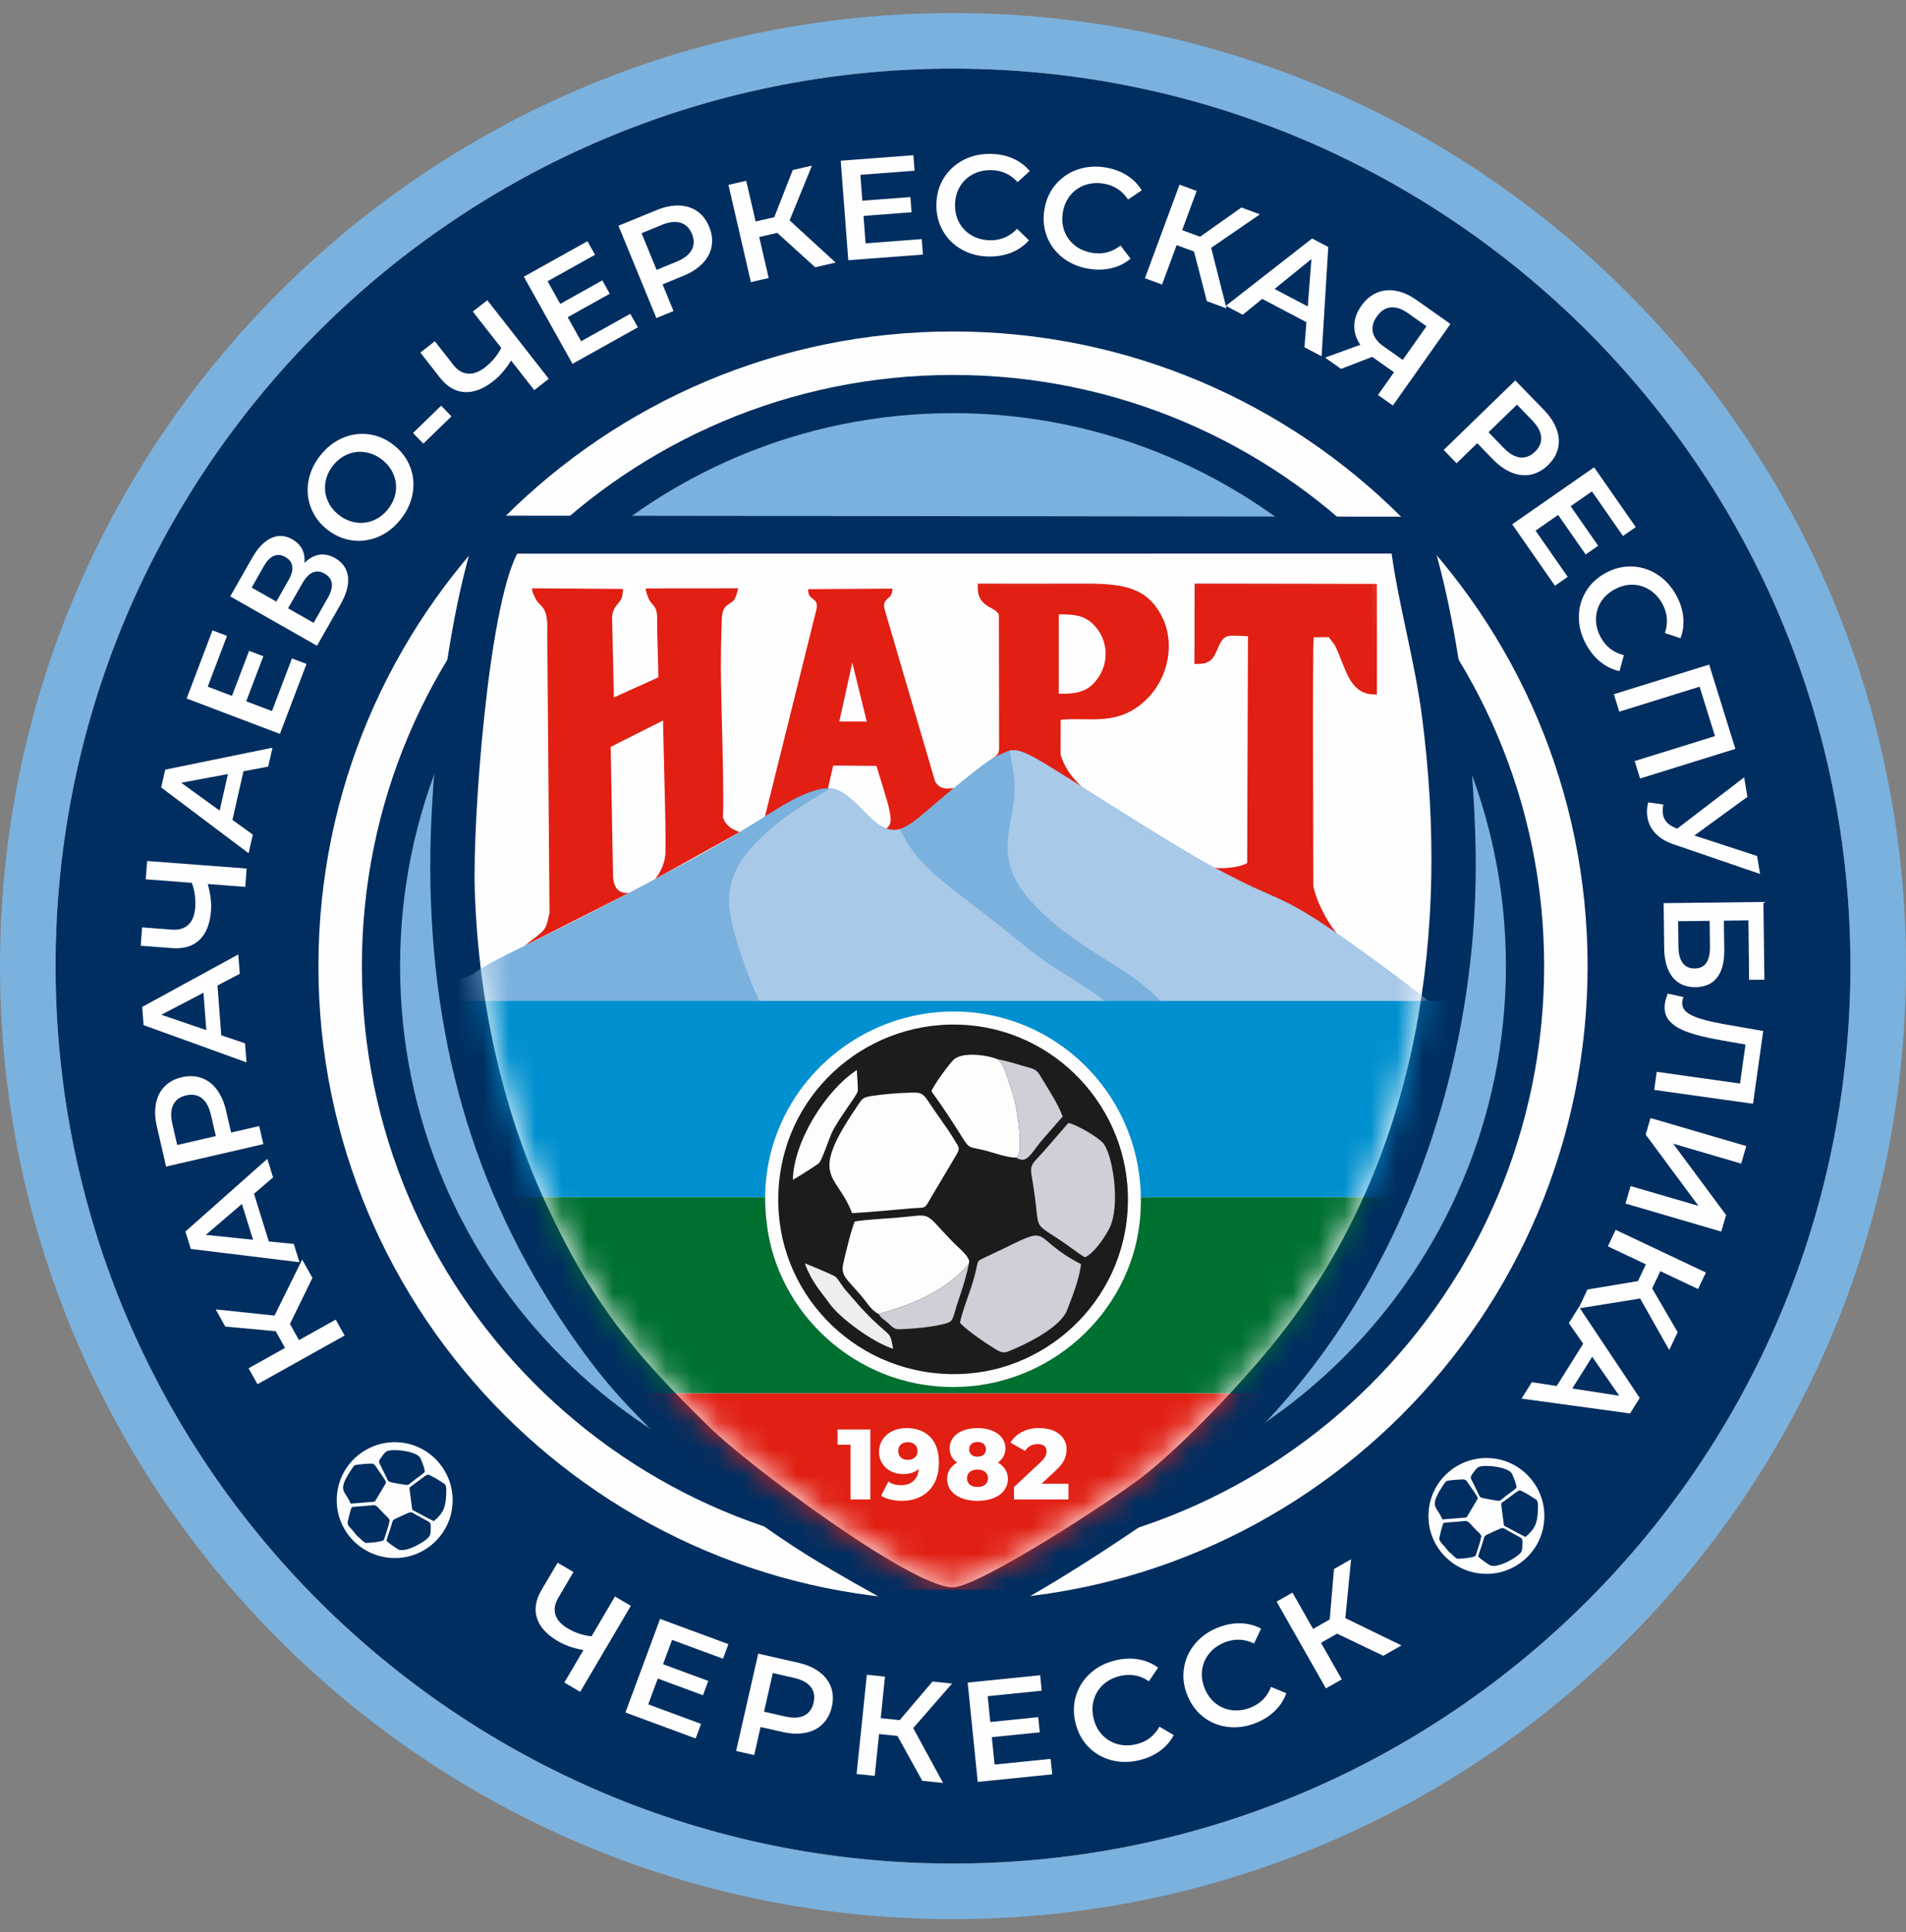 <svg width="73" height="74" viewBox="0 0 73 74" fill="none" xmlns="http://www.w3.org/2000/svg">
<rect x="0" y="0" width="73" height="74" fill="#808080" stroke="none"/>
<path fill-rule="evenodd" clip-rule="evenodd" d="M36.5 2.628C55.484 2.628 70.873 18.017 70.873 37C70.873 55.983 55.484 71.372 36.5 71.372C17.517 71.372 2.128 55.983 2.128 37C2.128 18.017 17.517 2.628 36.5 2.628Z" fill="#002E60"/>
<path fill-rule="evenodd" clip-rule="evenodd" d="M36.5 12.695C49.923 12.695 60.805 23.577 60.805 37C60.805 50.423 49.923 61.305 36.5 61.305C23.077 61.305 12.196 50.423 12.196 37C12.196 23.577 23.077 12.695 36.5 12.695ZM36.5 14.36C49.004 14.36 59.141 24.496 59.141 37C59.141 49.504 49.004 59.641 36.5 59.641C23.996 59.641 13.86 49.504 13.86 37C13.86 24.496 23.996 14.36 36.5 14.36Z" fill="#FEFEFE"/>
<path fill-rule="evenodd" clip-rule="evenodd" d="M36.5 15.823C48.196 15.823 57.677 25.304 57.677 37C57.677 48.696 48.196 58.177 36.5 58.177C24.804 58.177 15.323 48.696 15.323 37C15.323 25.304 24.804 15.823 36.5 15.823Z" fill="#7BB1DD"/>
<path fill-rule="evenodd" clip-rule="evenodd" d="M54.554 19.79L18.467 19.748C17.161 23.033 16.452 29.614 16.479 33.351C16.527 40.165 18.268 46.089 22.178 51.551C22.776 52.387 23.386 53.141 24.05 53.841C26.136 56.04 28.012 57.723 30.836 59.51C31.594 59.989 35.622 62.377 36.445 62.408C37.817 62.459 43.096 58.866 44.479 57.909C52.626 52.266 56.408 42.456 56.519 33.529C56.569 29.572 55.861 23.331 54.554 19.79Z" fill="#002E60"/>
<path fill-rule="evenodd" clip-rule="evenodd" d="M53.299 21.201L19.81 21.205C18.698 23.309 18.1 31.403 18.183 34.062C18.316 38.318 19.234 42.434 20.846 45.954C22.642 49.876 24.267 51.823 27.186 54.672C28.687 56.139 34.823 60.727 36.464 60.795C37.421 60.834 42.625 57.44 43.751 56.562C45.459 55.231 48.025 52.491 49.334 50.745C54.396 43.996 55.511 35.579 54.468 27.487C54.186 25.297 53.582 23.239 53.299 21.201Z" fill="#FEFEFE"/>
<mask id="mask0_67_926" style="mask-type:luminance" maskUnits="userSpaceOnUse" x="18" y="21" width="37" height="40">
<path d="M53.299 21.201L19.81 21.205C18.698 23.309 18.1 31.403 18.183 34.062C18.316 38.318 19.234 42.434 20.846 45.954C22.642 49.876 24.267 51.823 27.186 54.672C28.687 56.139 34.823 60.727 36.464 60.795C37.421 60.834 42.625 57.44 43.751 56.562C45.459 55.231 48.025 52.491 49.334 50.745C54.396 43.996 55.511 35.579 54.468 27.487C54.186 25.297 53.582 23.239 53.299 21.201Z" fill="white"/>
</mask>
<g mask="url(#mask0_67_926)">
<path fill-rule="evenodd" clip-rule="evenodd" d="M20.075 36.53C19.052 36.972 17.618 37.518 16.184 38.064C15.688 38.825 15.389 39.667 15.729 40.415C16.069 41.162 17.047 41.814 18.806 42.222C20.132 42.529 21.902 42.697 25.021 42.743C25.214 42.502 25.407 42.262 25.877 42.017C26.348 41.772 27.095 41.523 27.698 41.233C28.301 40.944 28.76 40.614 28.84 40.228C28.92 39.842 28.623 39.4 28.309 38.962C27.996 38.524 27.666 38.09 27.264 37.483C26.862 36.876 26.388 36.096 26.07 35.613C25.753 35.131 25.592 34.946 25.126 34.898C24.659 34.849 23.887 34.938 23.369 35.047C22.85 35.155 22.585 35.284 22.147 35.517C21.709 35.75 21.098 36.088 20.075 36.53Z" fill="#A8C9E8"/>
<path fill-rule="evenodd" clip-rule="evenodd" d="M23.477 33.477L23.389 28.604L25.395 27.594C25.406 28.442 25.49 31.197 25.49 32.028C25.49 32.337 25.492 32.481 25.49 32.615C25.482 33.005 25.336 33.349 25.091 33.668L28.324 31.869C28.162 31.791 27.823 31.707 27.689 31.302C27.74 30.076 27.609 26.833 27.609 25.597C27.609 24.369 27.642 23.84 27.648 23.674C27.667 23.188 27.904 23.163 28.058 23.038C28.169 22.947 28.231 22.728 28.269 22.53L24.744 22.537C24.704 22.537 24.791 22.871 24.909 23.042C25.047 23.243 25.175 23.245 25.169 23.722C25.162 24.362 25.21 25.303 25.215 25.943L23.511 26.71L23.445 23.753C23.412 23.284 23.696 23.142 23.791 22.943C23.859 22.802 23.86 22.556 23.86 22.556L20.399 22.532C20.358 22.532 20.349 22.638 20.537 22.971C20.706 23.273 20.996 23.195 20.96 24.204L21.046 34.955C20.893 35.675 20.928 35.573 20.086 36.223L24.111 34.185C23.94 34.232 23.474 34.223 23.477 33.477Z" fill="#E11F13"/>
<path fill-rule="evenodd" clip-rule="evenodd" d="M32.147 27.633L33.197 27.634L32.643 25.376L32.147 27.633ZM36.531 30.181C36.331 30.207 35.994 30.267 35.811 29.918L33.886 23.358C33.781 22.959 34.049 22.949 34.129 22.786C34.187 22.668 34.182 22.571 34.173 22.543L30.95 22.565C30.955 22.718 30.961 22.745 31.03 22.845C31.109 22.96 31.359 22.979 31.267 23.35L29.146 31.879C29.095 32.081 28.983 32.263 28.68 32.587C29.468 32.303 30.648 31.935 31.483 31.764C31.171 31.799 31.424 31.902 31.373 31.673L31.912 29.318L33.569 29.334C33.643 29.609 34.01 30.716 34.061 31.013C34.126 31.346 34.191 31.602 33.858 31.795C34.573 31.973 35.216 31.379 36.531 30.181Z" fill="#E11F13"/>
<path fill-rule="evenodd" clip-rule="evenodd" d="M40.551 26.569C41.093 26.584 41.521 26.524 41.838 26.22C42.517 25.567 42.504 24.524 41.868 23.908C41.51 23.56 41.156 23.535 40.553 23.525L40.551 26.569ZM41.413 30.118C41.013 29.732 40.759 29.366 40.62 28.895L40.624 27.567C41.742 27.453 42.85 27.854 43.947 26.75C44.763 25.93 45.012 24.602 44.496 23.602C43.953 22.55 43.114 22.35 41.627 22.351C40.236 22.351 38.843 22.358 37.452 22.349C37.374 23.303 38.117 23.194 38.258 23.548L38.266 28.663C38.267 28.846 38.181 28.951 37.999 29.053C39.211 29.198 40.416 29.74 41.413 30.118Z" fill="#E11F13"/>
<path fill-rule="evenodd" clip-rule="evenodd" d="M45.747 25.427C46.345 25.448 46.457 25.271 46.644 24.824C46.899 24.215 47.068 24.352 47.797 24.366L47.767 33.051C47.463 33.247 46.654 33.286 46.488 33.221C47.927 33.986 49.309 34.58 51.214 35.755C51.005 35.547 50.464 34.705 50.302 33.95C50.304 32.956 50.262 24.871 50.314 24.407L50.887 24.4C50.897 24.419 50.912 24.419 50.916 24.436L51.105 24.681C51.527 25.449 51.631 26.673 52.735 26.592L52.735 22.361L45.753 22.349L45.747 25.427Z" fill="#E11F13"/>
<path fill-rule="evenodd" clip-rule="evenodd" d="M19.047 36.745C19.695 36.404 20.633 35.966 22.183 35.18C23.733 34.394 25.895 33.259 27.302 32.464C28.709 31.669 29.361 31.213 29.915 30.883C30.469 30.552 30.925 30.347 31.3 30.248C31.675 30.15 31.97 30.159 32.309 30.378C32.649 30.597 33.033 31.026 33.314 31.294C33.596 31.561 33.775 31.669 33.944 31.731C34.114 31.794 34.275 31.812 34.462 31.754C34.65 31.696 34.864 31.561 35.074 31.401C35.284 31.24 35.49 31.052 35.972 30.646C36.455 30.239 37.214 29.614 37.656 29.288C38.099 28.962 38.224 28.935 38.371 28.868C38.518 28.801 38.688 28.694 38.969 28.747C39.251 28.801 39.644 29.015 40.269 29.4C40.895 29.784 41.752 30.338 42.918 31.07C44.084 31.803 45.558 32.714 46.621 33.295C47.684 33.875 48.337 34.126 48.94 34.403C49.543 34.679 50.096 34.983 51.214 35.755C52.332 36.527 54.014 37.768 55.103 38.648C56.192 39.528 56.688 40.048 56.919 40.739C57.149 41.43 57.113 42.292 55.962 42.836C54.809 43.38 52.541 43.604 47.239 43.842C41.936 44.08 33.599 44.332 28.161 44.376C22.722 44.42 20.181 44.257 18.422 43.85C16.662 43.442 15.684 42.79 15.344 42.043C15.004 41.295 15.303 40.453 15.799 39.692C16.295 38.931 16.988 38.252 17.514 37.79C18.04 37.329 18.398 37.085 19.047 36.745Z" fill="#7BB1DD"/>
<path fill-rule="evenodd" clip-rule="evenodd" d="M28.208 36.011C28.439 36.788 28.809 37.823 29.262 38.702C29.715 39.58 30.252 40.301 30.936 40.805C31.62 41.309 32.452 41.596 33.816 41.73C35.179 41.864 37.075 41.845 38.674 41.878C40.274 41.91 41.578 41.993 42.484 41.998C43.39 42.002 43.898 41.928 44.019 41.605C44.139 41.281 43.871 40.708 43.644 40.246C43.417 39.783 43.233 39.432 42.992 39.095C42.752 38.757 42.456 38.434 41.966 38.078C41.476 37.722 40.792 37.333 40.228 36.954C39.664 36.575 39.22 36.205 38.721 35.803C38.221 35.401 37.667 34.966 37.121 34.546C36.576 34.125 36.039 33.718 35.647 33.353C35.254 32.988 35.004 32.664 34.83 32.404C34.657 32.145 34.56 31.949 34.462 31.754C34.275 31.812 34.114 31.794 33.944 31.731C33.775 31.669 33.596 31.561 33.315 31.293C33.033 31.025 32.649 30.597 32.309 30.378C32.141 30.269 31.983 30.212 31.821 30.194C31.255 30.521 30.688 30.849 30.114 31.271C29.54 31.693 28.957 32.211 28.569 32.715C28.18 33.219 27.986 33.709 27.936 34.213C27.884 34.717 27.977 35.234 28.208 36.011Z" fill="#A8C9E8"/>
<path fill-rule="evenodd" clip-rule="evenodd" d="M38.938 33.764C39.238 34.301 39.756 34.846 40.325 35.327C40.893 35.808 41.513 36.224 42.118 36.608C42.724 36.991 43.316 37.343 43.829 37.763C44.342 38.184 44.776 38.674 45.188 39.132C45.599 39.589 45.988 40.015 46.552 40.338C47.116 40.662 47.855 40.884 48.627 41.018C49.399 41.152 50.204 41.198 51.567 41.08C52.931 40.963 54.854 40.681 56.777 40.399C56.502 39.861 56.007 39.379 55.103 38.648C54.014 37.768 52.332 36.527 51.214 35.755C50.096 34.983 49.542 34.679 48.94 34.403C48.337 34.126 47.684 33.875 46.621 33.295C45.558 32.714 44.084 31.803 42.918 31.07C41.752 30.338 40.895 29.784 40.269 29.4C39.644 29.015 39.251 28.801 38.969 28.747C38.848 28.724 38.747 28.731 38.66 28.752C38.773 29.301 38.885 29.85 38.854 30.42C38.822 30.991 38.647 31.582 38.6 32.142C38.554 32.701 38.637 33.228 38.938 33.764Z" fill="#A8C9E8"/>
<path d="M55.759 38.335H17.24V45.85H55.759V38.335Z" fill="#0090CF"/>
<path d="M55.759 45.851H17.24V53.366H55.759V45.851Z" fill="#007031"/>
<path d="M55.759 53.366H17.24V60.882H55.759V53.366Z" fill="#E11F13"/>
</g>
<path fill-rule="evenodd" clip-rule="evenodd" d="M29.364 46.828C29.741 50.249 32.754 53.126 36.503 53.122C40.246 53.118 43.263 50.27 43.647 46.829C44.146 42.382 40.721 38.724 36.503 38.739C32.316 38.754 28.807 42.387 29.364 46.828Z" fill="#FDFDFD"/>
<path fill-rule="evenodd" clip-rule="evenodd" d="M35.983 39.261C32.481 39.534 29.559 42.552 29.824 46.431C30.069 50.024 33.232 52.903 37.073 52.606C40.532 52.339 43.484 49.279 43.178 45.386C42.904 41.902 39.836 38.961 35.983 39.261Z" fill="#1B1C1C"/>
<path fill-rule="evenodd" clip-rule="evenodd" d="M32.632 46.46C33.36 46.425 34.124 46.344 34.855 46.282C35.481 46.229 35.387 46.34 35.647 45.881L36.536 44.386C36.792 43.956 36.776 44.016 36.517 43.597C36.198 43.083 35.843 42.63 35.528 42.143C35.291 41.776 35.127 41.84 34.628 41.857C34.261 41.869 33.899 41.907 33.541 41.953C33.007 42.021 33.041 42.058 32.801 42.411C30.932 45.164 32.058 44.913 32.632 46.46Z" fill="#FDFDFD"/>
<path fill-rule="evenodd" clip-rule="evenodd" d="M36.765 50.656C36.98 50.914 37.699 51.406 38.074 51.64C38.441 51.869 38.476 51.823 38.905 51.636C39.502 51.376 40.629 50.791 40.863 50.19C41.065 49.672 41.329 49.017 41.405 48.417C39.466 47.411 40.315 46.883 38.518 47.78C38.27 47.904 37.989 48.028 37.743 48.148C37.353 48.34 37.499 48.22 37.328 48.863C37.168 49.466 36.893 50.085 36.765 50.656Z" fill="#CECFD7"/>
<path fill-rule="evenodd" clip-rule="evenodd" d="M33.662 50.33C33.841 50.214 35.683 49.901 36.932 48.596L37.079 48.424C37.087 48.414 37.1 48.397 37.112 48.384C37.182 48.149 36.765 47.849 36.453 47.525C35.303 46.328 35.776 46.525 34.256 46.643C33.778 46.68 33.206 46.708 32.74 46.779C32.615 47.038 32.382 48.014 32.298 48.382C32.188 48.866 32.445 48.993 32.986 49.627C33.201 49.879 33.362 50.183 33.662 50.33Z" fill="#FDFDFD"/>
<path fill-rule="evenodd" clip-rule="evenodd" d="M41.558 48.153C41.9 47.985 42.251 47.481 42.47 47.082C42.943 46.218 42.619 44.14 42.22 43.746C42.003 43.531 41.301 43.104 40.921 43.004L40.195 43.841C39.319 44.872 39.437 44.39 39.62 45.72C39.831 47.251 39.53 46.74 40.887 47.692C41.105 47.844 41.334 48.032 41.558 48.153Z" fill="#CECFD7"/>
<path fill-rule="evenodd" clip-rule="evenodd" d="M38.935 44.335C39.208 44.087 38.966 42.65 38.881 42.258C38.807 41.914 38.718 41.66 38.607 41.34C38.509 41.058 38.428 40.74 38.207 40.566C37.735 40.387 36.82 40.277 36.504 40.604C36.319 40.796 35.755 41.561 35.674 41.795C36.058 42.322 36.457 42.923 36.827 43.516C37.15 44.034 37.095 43.899 37.749 44.067C38.104 44.159 38.579 44.344 38.935 44.335Z" fill="#FDFDFD"/>
<path fill-rule="evenodd" clip-rule="evenodd" d="M38.935 44.335C38.991 44.371 38.902 44.346 39.064 44.401C39.328 44.492 39.489 44.206 39.856 43.728L40.701 42.761C40.507 42.238 40.145 41.716 39.879 41.259C39.684 40.922 39.618 40.953 39.182 40.822C38.846 40.721 38.564 40.636 38.207 40.566C38.428 40.74 38.509 41.058 38.607 41.34C38.718 41.66 38.807 41.914 38.881 42.258C38.966 42.65 39.208 44.087 38.935 44.335Z" fill="#CECFD7"/>
<path fill-rule="evenodd" clip-rule="evenodd" d="M30.366 45.185C30.447 45.151 31.3 44.611 31.362 44.549C31.491 44.423 31.751 43.601 31.872 43.355C32.159 42.776 32.827 41.949 32.852 41.786C32.87 41.672 32.82 41.164 32.818 40.98C31.629 41.752 30.397 43.715 30.366 45.185Z" fill="#FDFDFD"/>
<path fill-rule="evenodd" clip-rule="evenodd" d="M33.662 50.33C33.758 50.513 33.837 50.502 34.059 50.714C34.277 50.922 34.299 50.921 34.684 50.899C35.163 50.872 35.711 50.818 36.16 50.705C36.57 50.603 36.452 50.527 36.74 49.703C36.878 49.311 37.027 48.812 37.112 48.384C37.1 48.397 37.087 48.414 37.079 48.424L36.932 48.596C35.683 49.901 33.841 50.215 33.662 50.33Z" fill="#CECFD7"/>
<path fill-rule="evenodd" clip-rule="evenodd" d="M34.208 51.657C34.171 51.474 34.149 51.224 34.023 51.092C33.859 50.919 33.548 50.711 32.953 50.058L32.371 49.392C32.272 49.27 32.086 48.974 32.009 48.902C31.95 48.846 30.937 48.422 30.826 48.386C31.091 49.109 31.415 49.429 31.775 49.931C32.164 50.474 33.42 51.41 34.208 51.657Z" fill="#EEEEF1"/>
<path d="M33.334 54.747V57.427H32.575V55.333H32.078V54.747H33.334ZM34.716 54.693C35.101 54.693 35.405 54.807 35.627 55.034C35.849 55.261 35.96 55.588 35.96 56.014C35.96 56.321 35.901 56.584 35.782 56.805C35.663 57.026 35.496 57.194 35.281 57.309C35.065 57.423 34.815 57.481 34.532 57.481C34.381 57.481 34.237 57.464 34.099 57.429C33.962 57.395 33.844 57.347 33.747 57.286L34.023 56.742C34.153 56.834 34.318 56.88 34.517 56.88C34.708 56.88 34.863 56.827 34.982 56.721C35.101 56.615 35.17 56.461 35.191 56.259C35.037 56.39 34.837 56.455 34.589 56.455C34.421 56.455 34.267 56.42 34.126 56.349C33.986 56.279 33.874 56.18 33.791 56.051C33.708 55.922 33.667 55.774 33.667 55.608C33.667 55.427 33.713 55.267 33.806 55.128C33.9 54.989 34.026 54.882 34.185 54.806C34.345 54.731 34.522 54.693 34.716 54.693ZM34.769 55.911C34.879 55.911 34.968 55.88 35.037 55.817C35.106 55.755 35.141 55.672 35.141 55.57C35.141 55.471 35.107 55.39 35.039 55.327C34.972 55.264 34.88 55.233 34.766 55.233C34.658 55.233 34.571 55.264 34.503 55.325C34.436 55.386 34.402 55.469 34.402 55.574C34.402 55.676 34.436 55.758 34.503 55.819C34.571 55.88 34.66 55.911 34.769 55.911Z" fill="#FEFEFE"/>
<path d="M38.219 56.014C38.342 56.086 38.436 56.174 38.503 56.279C38.569 56.383 38.602 56.503 38.602 56.639C38.602 56.807 38.554 56.955 38.457 57.083C38.36 57.21 38.223 57.309 38.047 57.377C37.871 57.446 37.668 57.481 37.438 57.481C37.208 57.481 37.005 57.446 36.829 57.377C36.653 57.309 36.517 57.21 36.42 57.083C36.323 56.955 36.274 56.807 36.274 56.639C36.274 56.503 36.307 56.383 36.374 56.279C36.44 56.174 36.535 56.086 36.657 56.014C36.565 55.95 36.494 55.873 36.445 55.781C36.395 55.689 36.37 55.587 36.37 55.474C36.37 55.319 36.415 55.181 36.504 55.063C36.593 54.944 36.719 54.853 36.881 54.789C37.043 54.725 37.229 54.693 37.438 54.693C37.648 54.693 37.833 54.725 37.995 54.789C38.157 54.853 38.283 54.944 38.372 55.063C38.462 55.181 38.507 55.319 38.507 55.474C38.507 55.587 38.482 55.689 38.432 55.781C38.382 55.873 38.311 55.95 38.219 56.014ZM37.438 55.226C37.344 55.226 37.267 55.251 37.208 55.3C37.15 55.35 37.12 55.42 37.12 55.509C37.12 55.596 37.149 55.664 37.206 55.714C37.264 55.764 37.341 55.788 37.438 55.788C37.535 55.788 37.613 55.764 37.672 55.714C37.73 55.664 37.76 55.596 37.76 55.509C37.76 55.42 37.73 55.35 37.672 55.3C37.613 55.251 37.535 55.226 37.438 55.226ZM37.438 56.949C37.561 56.949 37.658 56.919 37.731 56.859C37.804 56.799 37.84 56.718 37.84 56.615C37.84 56.513 37.804 56.432 37.731 56.372C37.658 56.312 37.561 56.282 37.438 56.282C37.316 56.282 37.218 56.312 37.145 56.372C37.072 56.432 37.036 56.513 37.036 56.615C37.036 56.718 37.072 56.799 37.145 56.859C37.218 56.919 37.316 56.949 37.438 56.949ZM40.922 56.826V57.427H38.836V56.952L39.839 56.014C39.936 55.922 40.001 55.844 40.034 55.779C40.067 55.714 40.084 55.648 40.084 55.582C40.084 55.495 40.055 55.427 39.996 55.379C39.937 55.33 39.852 55.306 39.739 55.306C39.64 55.306 39.549 55.328 39.466 55.373C39.383 55.418 39.314 55.482 39.261 55.566L38.698 55.252C38.803 55.079 38.949 54.942 39.138 54.843C39.327 54.743 39.55 54.693 39.808 54.693C40.013 54.693 40.193 54.727 40.35 54.793C40.507 54.859 40.63 54.954 40.718 55.078C40.806 55.202 40.85 55.346 40.85 55.509C40.85 55.654 40.819 55.792 40.756 55.92C40.693 56.049 40.573 56.196 40.394 56.359L39.889 56.826H40.922Z" fill="#FEFEFE"/>
<path fill-rule="evenodd" clip-rule="evenodd" d="M36.5 0.5C56.658 0.5 73 16.842 73 37C73 57.158 56.658 73.5 36.5 73.5C16.342 73.5 0 57.158 0 37C0 16.842 16.342 0.5 36.5 0.5ZM36.5 2.628C55.483 2.628 70.872 18.017 70.872 37C70.872 55.983 55.483 71.372 36.5 71.372C17.517 71.372 2.128 55.983 2.128 37C2.128 18.017 17.517 2.628 36.5 2.628Z" fill="#7BB1DD"/>
<path d="M24.161 61.501L22.222 64.795L21.615 64.438L22.346 63.195C21.967 63.128 21.638 63.013 21.359 62.849C20.939 62.601 20.674 62.309 20.566 61.973C20.457 61.637 20.515 61.279 20.738 60.899L21.356 59.85L21.963 60.207L21.384 61.191C21.248 61.423 21.211 61.64 21.274 61.842C21.337 62.043 21.494 62.218 21.744 62.366C22.03 62.534 22.334 62.635 22.656 62.668L23.554 61.143L24.161 61.501ZM26.851 66.022L26.644 66.58L23.955 65.586L25.281 62.001L27.898 62.968L27.692 63.526L25.74 62.805L25.395 63.737L27.127 64.377L26.924 64.925L25.193 64.285L24.828 65.274L26.851 66.022ZM30.573 63.68C30.896 63.754 31.166 63.871 31.381 64.031C31.596 64.192 31.745 64.387 31.828 64.615C31.911 64.842 31.921 65.093 31.859 65.366C31.798 65.636 31.68 65.857 31.507 66.028C31.334 66.2 31.115 66.312 30.851 66.364C30.588 66.416 30.294 66.405 29.971 66.332L29.13 66.141L28.886 67.217L28.193 67.059L29.04 63.332L30.573 63.68ZM30.072 65.739C30.374 65.808 30.617 65.796 30.803 65.703C30.988 65.611 31.107 65.446 31.161 65.208C31.215 64.97 31.179 64.77 31.052 64.606C30.924 64.443 30.71 64.327 30.408 64.259L29.599 64.075L29.263 65.555L30.072 65.739ZM34.374 66.484L33.668 66.411L33.502 68.013L32.807 67.942L33.2 64.14L33.895 64.212L33.731 65.803L34.459 65.878L35.715 64.4L36.464 64.477L34.976 66.184L36.12 68.284L35.322 68.202L34.374 66.484ZM40.239 67.363L40.3 67.955L37.447 68.244L37.062 64.441L39.838 64.16L39.898 64.752L37.828 64.962L37.928 65.951L39.764 65.764L39.823 66.346L37.987 66.532L38.093 67.58L40.239 67.363ZM43.62 67.417C43.244 67.504 42.885 67.501 42.544 67.406C42.202 67.312 41.912 67.139 41.672 66.888C41.433 66.638 41.27 66.329 41.186 65.964C41.101 65.599 41.112 65.251 41.218 64.92C41.324 64.589 41.51 64.305 41.775 64.07C42.039 63.835 42.36 63.674 42.736 63.586C43.041 63.516 43.331 63.504 43.608 63.552C43.884 63.6 44.133 63.705 44.354 63.867L44.004 64.39C43.667 64.162 43.302 64.094 42.908 64.185C42.653 64.245 42.437 64.353 42.261 64.512C42.085 64.671 41.963 64.863 41.896 65.088C41.828 65.312 41.824 65.551 41.883 65.802C41.941 66.054 42.05 66.266 42.209 66.439C42.369 66.611 42.563 66.729 42.791 66.794C43.019 66.859 43.261 66.862 43.516 66.802C43.91 66.711 44.207 66.487 44.408 66.13L44.954 66.451C44.827 66.694 44.649 66.898 44.42 67.063C44.191 67.228 43.925 67.346 43.62 67.417ZM48.084 65.994C47.724 66.134 47.369 66.182 47.017 66.137C46.666 66.093 46.353 65.964 46.08 65.75C45.807 65.536 45.603 65.254 45.467 64.905C45.33 64.556 45.291 64.21 45.349 63.867C45.406 63.524 45.549 63.217 45.778 62.946C46.006 62.675 46.3 62.469 46.66 62.329C46.951 62.215 47.237 62.163 47.518 62.17C47.798 62.178 48.059 62.246 48.301 62.375L48.03 62.943C47.664 62.766 47.293 62.75 46.916 62.897C46.672 62.993 46.474 63.131 46.323 63.314C46.171 63.496 46.078 63.703 46.044 63.935C46.009 64.168 46.039 64.404 46.133 64.645C46.227 64.886 46.365 65.08 46.548 65.227C46.73 65.375 46.939 65.465 47.174 65.496C47.409 65.527 47.649 65.495 47.893 65.4C48.269 65.253 48.532 64.989 48.679 64.607L49.266 64.847C49.175 65.105 49.028 65.332 48.825 65.529C48.622 65.725 48.375 65.88 48.084 65.994ZM51.212 62.566L50.594 62.917L51.391 64.318L50.783 64.663L48.894 61.34L49.502 60.995L50.292 62.386L50.928 62.024L51.092 60.091L51.747 59.718L51.527 61.972L53.679 63.017L52.981 63.414L51.212 62.566Z" fill="#FEFEFE"/>
<path d="M11.105 50.705L11.451 51.325L12.858 50.539L13.199 51.149L9.861 53.013L9.521 52.403L10.917 51.623L10.561 50.984L8.629 50.806L8.261 50.148L10.514 50.385L11.574 48.241L11.966 48.942L11.105 50.705ZM9.728 45.72L10.295 47.545L11.252 47.642L11.469 48.341L7.308 47.833L7.101 47.166L10.238 44.383L10.459 45.092L9.728 45.72ZM9.265 46.11L7.884 47.294L9.692 47.481L9.265 46.11ZM6.008 43.146C5.934 42.823 5.922 42.53 5.973 42.266C6.024 42.002 6.134 41.783 6.304 41.61C6.473 41.436 6.694 41.318 6.967 41.255C7.237 41.193 7.486 41.202 7.716 41.284C7.946 41.365 8.142 41.513 8.304 41.728C8.465 41.943 8.583 42.212 8.658 42.535L8.852 43.375L9.927 43.127L10.086 43.819L6.362 44.678L6.008 43.146ZM8.08 42.702C8.01 42.4 7.894 42.186 7.73 42.059C7.566 41.933 7.366 41.897 7.128 41.952C6.89 42.007 6.726 42.127 6.634 42.312C6.542 42.498 6.531 42.742 6.601 43.043L6.787 43.852L8.267 43.51L8.08 42.702ZM8.33 37.743L8.475 39.649L9.385 39.958L9.441 40.687L5.499 39.261L5.446 38.564L9.127 36.555L9.184 37.295L8.33 37.743ZM7.793 38.02L6.181 38.864L7.901 39.452L7.793 38.02ZM5.635 32.975L9.447 33.264L9.393 33.966L7.956 33.857C8.063 34.227 8.104 34.573 8.08 34.896C8.043 35.382 7.897 35.748 7.643 35.994C7.389 36.239 7.043 36.345 6.603 36.312L5.389 36.22L5.442 35.517L6.58 35.604C6.849 35.624 7.06 35.562 7.213 35.416C7.367 35.271 7.454 35.053 7.476 34.763C7.502 34.432 7.458 34.115 7.346 33.811L5.582 33.677L5.635 32.975ZM9.325 29.538L8.903 31.402L9.683 31.965L9.522 32.678L6.173 30.158L6.327 29.476L10.436 28.636L10.272 29.36L9.325 29.538ZM8.73 29.644L6.941 29.979L8.413 31.045L8.73 29.644ZM11.182 25.216L11.739 25.427L10.721 28.108L7.148 26.751L8.138 24.142L8.694 24.354L7.956 26.299L8.885 26.651L9.54 24.926L10.086 25.133L9.431 26.859L10.417 27.233L11.182 25.216ZM11.656 21.565C11.833 21.386 12.023 21.279 12.223 21.247C12.424 21.215 12.627 21.257 12.833 21.374C13.124 21.54 13.289 21.776 13.328 22.083C13.367 22.39 13.27 22.747 13.038 23.156L12.141 24.731L8.819 22.841L9.664 21.355C9.877 20.982 10.117 20.733 10.384 20.609C10.652 20.485 10.921 20.5 11.194 20.655C11.368 20.754 11.494 20.881 11.573 21.037C11.652 21.193 11.679 21.369 11.656 21.565ZM10.584 23.041L11.053 22.215C11.167 22.016 11.214 21.841 11.194 21.692C11.175 21.543 11.087 21.424 10.932 21.335C10.777 21.247 10.63 21.232 10.489 21.291C10.349 21.349 10.223 21.478 10.109 21.678L9.639 22.503L10.584 23.041ZM12.552 22.904C12.801 22.468 12.76 22.156 12.431 21.969C12.109 21.785 11.823 21.912 11.575 22.348L11.034 23.297L12.012 23.854L12.552 22.904ZM15.357 19.876C15.117 20.183 14.834 20.407 14.508 20.55C14.181 20.692 13.845 20.741 13.499 20.697C13.152 20.652 12.833 20.515 12.54 20.287C12.248 20.058 12.038 19.781 11.912 19.455C11.785 19.13 11.751 18.792 11.811 18.441C11.87 18.09 12.02 17.761 12.26 17.454C12.5 17.147 12.783 16.923 13.109 16.78C13.435 16.638 13.771 16.588 14.116 16.632C14.461 16.675 14.781 16.812 15.076 17.043C15.372 17.274 15.582 17.552 15.707 17.877C15.833 18.201 15.866 18.538 15.806 18.889C15.747 19.24 15.597 19.569 15.357 19.876ZM14.867 19.492C15.024 19.292 15.12 19.076 15.155 18.845C15.19 18.613 15.163 18.389 15.072 18.17C14.982 17.952 14.837 17.764 14.636 17.607C14.435 17.45 14.218 17.354 13.984 17.319C13.75 17.284 13.525 17.312 13.31 17.401C13.094 17.491 12.907 17.637 12.75 17.837C12.593 18.038 12.497 18.254 12.462 18.485C12.427 18.717 12.454 18.942 12.544 19.16C12.635 19.378 12.78 19.566 12.981 19.723C13.182 19.88 13.399 19.976 13.633 20.011C13.867 20.046 14.091 20.018 14.307 19.928C14.523 19.839 14.71 19.693 14.867 19.492ZM15.818 16.584L16.895 15.538L17.291 15.946L16.213 16.991L15.818 16.584ZM18.664 11.498L21.018 14.509L20.463 14.943L19.575 13.808C19.374 14.136 19.146 14.4 18.891 14.599C18.507 14.9 18.139 15.039 17.786 15.017C17.433 14.994 17.122 14.809 16.85 14.463L16.1 13.503L16.655 13.069L17.358 13.968C17.524 14.181 17.712 14.294 17.923 14.31C18.134 14.325 18.354 14.243 18.583 14.064C18.844 13.86 19.049 13.614 19.199 13.326L18.109 11.932L18.664 11.498ZM24.14 12.018L24.43 12.537L21.927 13.935L20.063 10.598L22.5 9.238L22.79 9.757L20.973 10.772L21.458 11.639L23.069 10.739L23.354 11.25L21.743 12.149L22.257 13.07L24.14 12.018ZM25.142 8.049C25.448 7.923 25.736 7.864 26.004 7.871C26.273 7.879 26.507 7.952 26.706 8.091C26.904 8.23 27.057 8.429 27.163 8.688C27.268 8.944 27.299 9.192 27.256 9.432C27.213 9.672 27.099 9.889 26.913 10.084C26.727 10.278 26.481 10.438 26.175 10.564L25.377 10.892L25.796 11.912L25.139 12.182L23.687 8.646L25.142 8.049ZM25.916 10.021C26.203 9.903 26.395 9.753 26.493 9.571C26.591 9.389 26.594 9.185 26.502 8.96C26.409 8.734 26.264 8.591 26.066 8.531C25.868 8.471 25.626 8.499 25.339 8.617L24.572 8.932L25.148 10.336L25.916 10.021ZM29.77 8.919L29.078 9.079L29.441 10.649L28.759 10.806L27.9 7.081L28.581 6.924L28.941 8.483L29.654 8.318L30.363 6.513L31.098 6.343L30.242 8.44L32.005 10.056L31.223 10.237L29.77 8.919ZM35.303 9.157L35.348 9.751L32.489 9.967L32.2 6.156L34.983 5.945L35.028 6.539L32.953 6.696L33.028 7.687L34.869 7.547L34.913 8.13L33.073 8.269L33.152 9.32L35.303 9.157ZM37.882 9.824C37.496 9.82 37.148 9.731 36.839 9.558C36.53 9.385 36.289 9.148 36.116 8.847C35.943 8.547 35.859 8.209 35.863 7.834C35.868 7.459 35.961 7.124 36.143 6.827C36.325 6.531 36.573 6.3 36.886 6.135C37.199 5.969 37.549 5.889 37.934 5.893C38.248 5.897 38.533 5.955 38.79 6.067C39.047 6.18 39.263 6.341 39.439 6.55L38.975 6.976C38.702 6.674 38.364 6.521 37.96 6.516C37.698 6.513 37.462 6.567 37.253 6.68C37.044 6.792 36.88 6.949 36.762 7.151C36.643 7.354 36.582 7.584 36.578 7.843C36.575 8.101 36.631 8.333 36.745 8.538C36.859 8.744 37.019 8.905 37.225 9.022C37.431 9.139 37.665 9.199 37.927 9.202C38.331 9.207 38.673 9.06 38.954 8.762L39.407 9.204C39.226 9.409 39.005 9.565 38.743 9.671C38.482 9.777 38.194 9.828 37.882 9.824ZM41.697 10.293C41.316 10.23 40.986 10.09 40.706 9.873C40.427 9.655 40.224 9.385 40.098 9.062C39.972 8.738 39.94 8.392 40.001 8.022C40.062 7.652 40.204 7.334 40.429 7.069C40.653 6.803 40.933 6.612 41.267 6.495C41.602 6.379 41.959 6.352 42.34 6.414C42.649 6.465 42.922 6.565 43.16 6.715C43.397 6.865 43.587 7.057 43.729 7.29L43.206 7.641C42.982 7.302 42.67 7.1 42.272 7.034C42.013 6.991 41.772 7.01 41.549 7.089C41.325 7.169 41.139 7.3 40.992 7.482C40.843 7.664 40.748 7.883 40.707 8.138C40.665 8.393 40.685 8.631 40.767 8.851C40.848 9.071 40.982 9.254 41.169 9.401C41.355 9.548 41.577 9.642 41.836 9.685C42.234 9.751 42.595 9.657 42.917 9.403L43.299 9.909C43.089 10.085 42.847 10.205 42.572 10.271C42.298 10.336 42.006 10.344 41.697 10.293ZM45.731 9.633L45.065 9.387L44.506 10.898L43.851 10.656L45.176 7.071L45.832 7.313L45.277 8.814L45.963 9.067L47.548 7.947L48.255 8.209L46.388 9.492L46.975 11.811L46.222 11.533L45.731 9.633ZM50.035 12.338L48.344 11.447L47.598 12.054L46.951 11.713L50.255 9.133L50.873 9.459L50.617 13.645L49.961 13.299L50.035 12.338ZM50.087 11.736L50.228 9.922L48.816 11.066L50.087 11.736ZM55.553 12.407L53.347 15.53L52.777 15.126L53.391 14.257L52.619 13.711L52.557 13.667L51.363 14.128L50.752 13.696L52.101 13.205C51.941 12.972 51.863 12.726 51.869 12.47C51.874 12.213 51.964 11.961 52.138 11.714C52.306 11.476 52.505 11.309 52.734 11.212C52.962 11.115 53.207 11.091 53.467 11.139C53.728 11.186 53.99 11.304 54.255 11.491L55.553 12.407ZM53.926 11.994C53.688 11.826 53.467 11.752 53.263 11.773C53.059 11.794 52.883 11.91 52.733 12.121C52.589 12.326 52.538 12.527 52.581 12.725C52.624 12.923 52.761 13.103 52.993 13.267L53.725 13.784L54.635 12.495L53.926 11.994ZM59.132 15.699C59.362 15.937 59.524 16.182 59.617 16.434C59.709 16.687 59.728 16.931 59.673 17.167C59.618 17.403 59.49 17.619 59.289 17.814C59.09 18.006 58.872 18.127 58.633 18.177C58.394 18.226 58.15 18.2 57.9 18.1C57.651 18 57.411 17.831 57.18 17.593L56.579 16.974L55.788 17.742L55.293 17.233L58.036 14.571L59.132 15.699ZM57.588 17.151C57.804 17.373 58.014 17.496 58.22 17.52C58.425 17.543 58.616 17.47 58.791 17.3C58.966 17.131 59.045 16.943 59.027 16.736C59.01 16.53 58.893 16.316 58.678 16.094L58.1 15.498L57.01 16.555L57.588 17.151ZM60.044 22.093L59.555 22.433L57.918 20.08L61.055 17.897L62.649 20.187L62.16 20.527L60.972 18.82L60.156 19.387L61.211 20.902L60.731 21.236L59.677 19.721L58.812 20.323L60.044 22.093ZM60.744 24.671C60.561 24.332 60.47 23.985 60.471 23.631C60.472 23.276 60.562 22.951 60.741 22.653C60.919 22.356 61.174 22.119 61.504 21.94C61.834 21.762 62.172 21.681 62.52 21.696C62.867 21.711 63.189 21.816 63.486 22.009C63.783 22.202 64.023 22.469 64.206 22.808C64.355 23.084 64.443 23.361 64.469 23.641C64.496 23.92 64.46 24.188 64.363 24.443L63.765 24.244C63.896 23.859 63.866 23.489 63.674 23.133C63.55 22.902 63.388 22.723 63.188 22.595C62.989 22.467 62.772 22.4 62.537 22.394C62.302 22.389 62.071 22.447 61.844 22.57C61.616 22.693 61.44 22.854 61.316 23.053C61.192 23.252 61.129 23.471 61.127 23.708C61.124 23.945 61.185 24.179 61.31 24.409C61.502 24.765 61.797 24.993 62.194 25.093L62.027 25.704C61.76 25.645 61.517 25.527 61.297 25.35C61.077 25.173 60.893 24.947 60.744 24.671ZM66.465 28.681L62.815 29.816L62.608 29.148L65.684 28.192L65.095 26.299L62.019 27.256L61.811 26.588L65.461 25.453L66.465 28.681ZM67.411 33.472L64.097 32.335C63.804 32.235 63.574 32.097 63.406 31.92C63.239 31.743 63.136 31.537 63.097 31.304C63.067 31.117 63.076 30.926 63.125 30.729L63.703 30.811C63.68 30.966 63.677 31.092 63.693 31.189C63.73 31.416 63.878 31.583 64.135 31.692L64.237 31.736L66.802 29.771L66.925 30.52L64.894 31.999L67.297 32.783L67.411 33.472ZM67.54 34.544L67.576 37.519L66.991 37.526L66.964 35.249L66.025 35.26L66.039 36.391C66.044 36.849 65.953 37.199 65.764 37.44C65.576 37.68 65.302 37.803 64.942 37.807C64.563 37.812 64.269 37.684 64.06 37.424C63.852 37.165 63.744 36.793 63.739 36.309L63.718 34.589L67.54 34.544ZM64.284 36.264C64.287 36.537 64.343 36.744 64.45 36.885C64.557 37.025 64.711 37.094 64.911 37.092C65.304 37.087 65.498 36.807 65.491 36.25L65.479 35.267L64.272 35.281L64.284 36.264ZM67.141 42.272L63.356 41.741L63.453 41.049L66.643 41.497L66.853 40.004L65.911 39.839C65.384 39.746 64.96 39.643 64.64 39.528C64.319 39.413 64.084 39.268 63.934 39.093C63.784 38.917 63.728 38.696 63.766 38.429C63.779 38.336 63.815 38.21 63.873 38.053L64.478 38.187C64.457 38.232 64.442 38.285 64.433 38.347C64.402 38.566 64.511 38.741 64.76 38.869C65.008 38.998 65.412 39.113 65.971 39.213L67.532 39.487L67.141 42.272ZM66.883 43.893L66.687 44.564L64.082 43.801L66.11 46.534L65.924 47.168L62.256 46.094L62.452 45.424L65.052 46.184L63.029 43.453L63.215 42.819L66.883 43.893ZM62.734 49.064L63.038 48.422L61.582 47.733L61.88 47.101L65.336 48.736L65.037 49.368L63.591 48.684L63.278 49.345L64.255 51.021L63.932 51.703L62.817 49.731L60.456 50.112L60.8 49.387L62.734 49.064ZM59.622 53.082L60.636 51.462L60.087 50.673L60.475 50.053L62.801 53.54L62.43 54.133L58.275 53.565L58.669 52.936L59.622 53.082ZM60.218 53.178L62.017 53.455L60.981 51.962L60.218 53.178Z" fill="#FEFEFE"/>
<path fill-rule="evenodd" clip-rule="evenodd" d="M56.757 55.847C55.597 55.937 54.628 56.937 54.716 58.223C54.797 59.414 55.846 60.368 57.118 60.269C58.265 60.181 59.243 59.167 59.142 57.877C59.051 56.722 58.034 55.747 56.757 55.847Z" fill="#FDFDFD"/>
<path fill-rule="evenodd" clip-rule="evenodd" d="M55.241 58.19C55.482 58.178 55.735 58.151 55.977 58.131C56.185 58.113 56.154 58.15 56.24 57.998L56.535 57.502C56.619 57.36 56.614 57.38 56.528 57.241C56.423 57.071 56.305 56.92 56.2 56.759C56.122 56.637 56.068 56.658 55.902 56.664C55.781 56.668 55.661 56.681 55.542 56.696C55.365 56.718 55.376 56.731 55.297 56.848C54.677 57.76 55.05 57.677 55.241 58.19Z" fill="#002E60"/>
<path fill-rule="evenodd" clip-rule="evenodd" d="M56.617 59.612C56.688 59.698 56.926 59.861 57.05 59.938C57.302 60.095 58.07 59.684 58.248 59.458C58.317 59.37 58.304 59.22 58.307 59.127C58.31 59.029 58.318 58.933 58.239 58.889C57.872 58.685 57.743 58.621 57.654 58.563C57.535 58.486 57.511 58.523 57.198 58.659C57.115 58.7 57.08 58.714 56.998 58.754C56.868 58.817 56.86 58.805 56.803 59.018C56.75 59.218 56.659 59.423 56.617 59.612Z" fill="#002E60"/>
<path fill-rule="evenodd" clip-rule="evenodd" d="M58.068 56.875C58.038 56.746 57.968 56.574 57.919 56.461C57.803 56.189 56.937 56.087 56.662 56.172C56.555 56.205 56.48 56.334 56.424 56.409C56.366 56.487 56.304 56.562 56.344 56.643C56.529 57.021 56.598 57.147 56.639 57.246C56.692 57.377 56.733 57.36 57.068 57.427C57.159 57.441 57.196 57.45 57.286 57.464C57.428 57.485 57.428 57.5 57.597 57.358C57.736 57.239 57.903 57.135 58.038 57.021C58.094 56.974 58.085 56.948 58.068 56.875Z" fill="#002E60"/>
<path fill-rule="evenodd" clip-rule="evenodd" d="M55.588 59.504C55.648 59.466 56.156 59.551 56.57 59.119L56.721 58.872C56.724 58.869 56.728 58.863 56.732 58.859C56.755 58.781 56.617 58.682 56.513 58.574C56.132 58.178 56.289 58.243 55.785 58.282C55.627 58.294 55.437 58.304 55.283 58.327C55.241 58.413 55.164 58.736 55.136 58.859C55.1 59.019 55.185 59.061 55.364 59.271C55.436 59.355 55.489 59.455 55.588 59.504Z" fill="#002E60"/>
<path fill-rule="evenodd" clip-rule="evenodd" d="M55.589 59.504C55.62 59.565 55.647 59.561 55.72 59.632C55.792 59.7 55.8 59.7 55.927 59.693C56.086 59.684 56.268 59.666 56.416 59.629C56.552 59.595 56.513 59.569 56.609 59.297C56.654 59.166 56.704 59.001 56.732 58.859C56.728 58.864 56.724 58.869 56.721 58.873L56.672 58.929C56.258 59.362 55.648 59.466 55.589 59.504Z" fill="#002E60"/>
<path fill-rule="evenodd" clip-rule="evenodd" d="M58.427 58.864C58.21 58.759 57.988 58.634 57.774 58.52C57.59 58.422 57.604 58.468 57.585 58.294L57.509 57.723C57.487 57.559 57.484 57.579 57.618 57.485C57.782 57.37 57.946 57.233 58.105 57.126C58.225 57.045 58.244 57.093 58.394 57.163C58.504 57.215 58.636 57.312 58.739 57.373C58.893 57.463 58.878 57.47 58.904 57.609C58.914 58.34 58.794 58.544 58.427 58.864Z" fill="#002E60"/>
<path fill-rule="evenodd" clip-rule="evenodd" d="M14.944 55.241C13.784 55.332 12.816 56.332 12.903 57.617C12.985 58.808 14.033 59.762 15.306 59.664C16.452 59.575 17.43 58.561 17.329 57.271C17.238 56.117 16.221 55.142 14.944 55.241Z" fill="#FDFDFD"/>
<path fill-rule="evenodd" clip-rule="evenodd" d="M13.428 57.585C13.669 57.573 13.922 57.546 14.165 57.526C14.372 57.508 14.341 57.545 14.427 57.393L14.722 56.897C14.807 56.755 14.801 56.775 14.715 56.636C14.61 56.465 14.492 56.315 14.388 56.154C14.309 56.032 14.255 56.054 14.09 56.059C13.968 56.063 13.848 56.076 13.729 56.091C13.552 56.114 13.563 56.126 13.484 56.243C12.864 57.155 13.238 57.072 13.428 57.585Z" fill="#002E60"/>
<path fill-rule="evenodd" clip-rule="evenodd" d="M14.804 59.007C14.875 59.092 15.114 59.255 15.238 59.333C15.489 59.49 16.258 59.079 16.435 58.852C16.504 58.764 16.492 58.615 16.495 58.522C16.498 58.424 16.506 58.328 16.427 58.284C16.059 58.079 15.93 58.016 15.841 57.958C15.722 57.88 15.698 57.918 15.385 58.054C15.303 58.095 15.267 58.108 15.185 58.148C15.056 58.212 15.047 58.2 14.991 58.413C14.937 58.612 14.846 58.818 14.804 59.007Z" fill="#002E60"/>
<path fill-rule="evenodd" clip-rule="evenodd" d="M16.256 56.27C16.226 56.141 16.155 55.969 16.107 55.856C15.99 55.584 15.124 55.482 14.849 55.567C14.742 55.599 14.667 55.73 14.611 55.804C14.553 55.883 14.492 55.957 14.531 56.038C14.716 56.416 14.786 56.542 14.826 56.641C14.879 56.772 14.921 56.755 15.255 56.822C15.346 56.836 15.383 56.845 15.473 56.858C15.615 56.88 15.615 56.895 15.784 56.753C15.924 56.634 16.09 56.53 16.225 56.416C16.282 56.369 16.272 56.343 16.256 56.27Z" fill="#002E60"/>
<path fill-rule="evenodd" clip-rule="evenodd" d="M13.776 58.899C13.835 58.861 14.344 58.947 14.758 58.514L14.908 58.267C14.911 58.264 14.915 58.258 14.919 58.254C14.942 58.176 14.804 58.077 14.701 57.969C14.319 57.573 14.476 57.638 13.973 57.677C13.814 57.69 13.625 57.699 13.47 57.722C13.429 57.808 13.351 58.132 13.323 58.254C13.287 58.414 13.372 58.456 13.552 58.666C13.623 58.75 13.676 58.85 13.776 58.899Z" fill="#002E60"/>
<path fill-rule="evenodd" clip-rule="evenodd" d="M13.776 58.899C13.807 58.959 13.834 58.956 13.907 59.026C13.979 59.095 13.987 59.095 14.114 59.087C14.273 59.078 14.455 59.06 14.603 59.023C14.739 58.989 14.7 58.964 14.796 58.691C14.841 58.561 14.891 58.396 14.919 58.254C14.915 58.258 14.911 58.264 14.908 58.267L14.86 58.324C14.445 58.757 13.835 58.86 13.776 58.899Z" fill="#002E60"/>
<path fill-rule="evenodd" clip-rule="evenodd" d="M16.614 58.259C16.397 58.154 16.175 58.029 15.961 57.915C15.777 57.817 15.791 57.863 15.772 57.689L15.696 57.118C15.674 56.954 15.671 56.974 15.805 56.88C15.969 56.765 16.133 56.628 16.292 56.521C16.412 56.44 16.431 56.488 16.581 56.559C16.691 56.61 16.823 56.707 16.926 56.768C17.08 56.858 17.065 56.865 17.091 57.004C17.102 57.735 16.981 57.94 16.614 58.259Z" fill="#002E60"/>
</svg>
